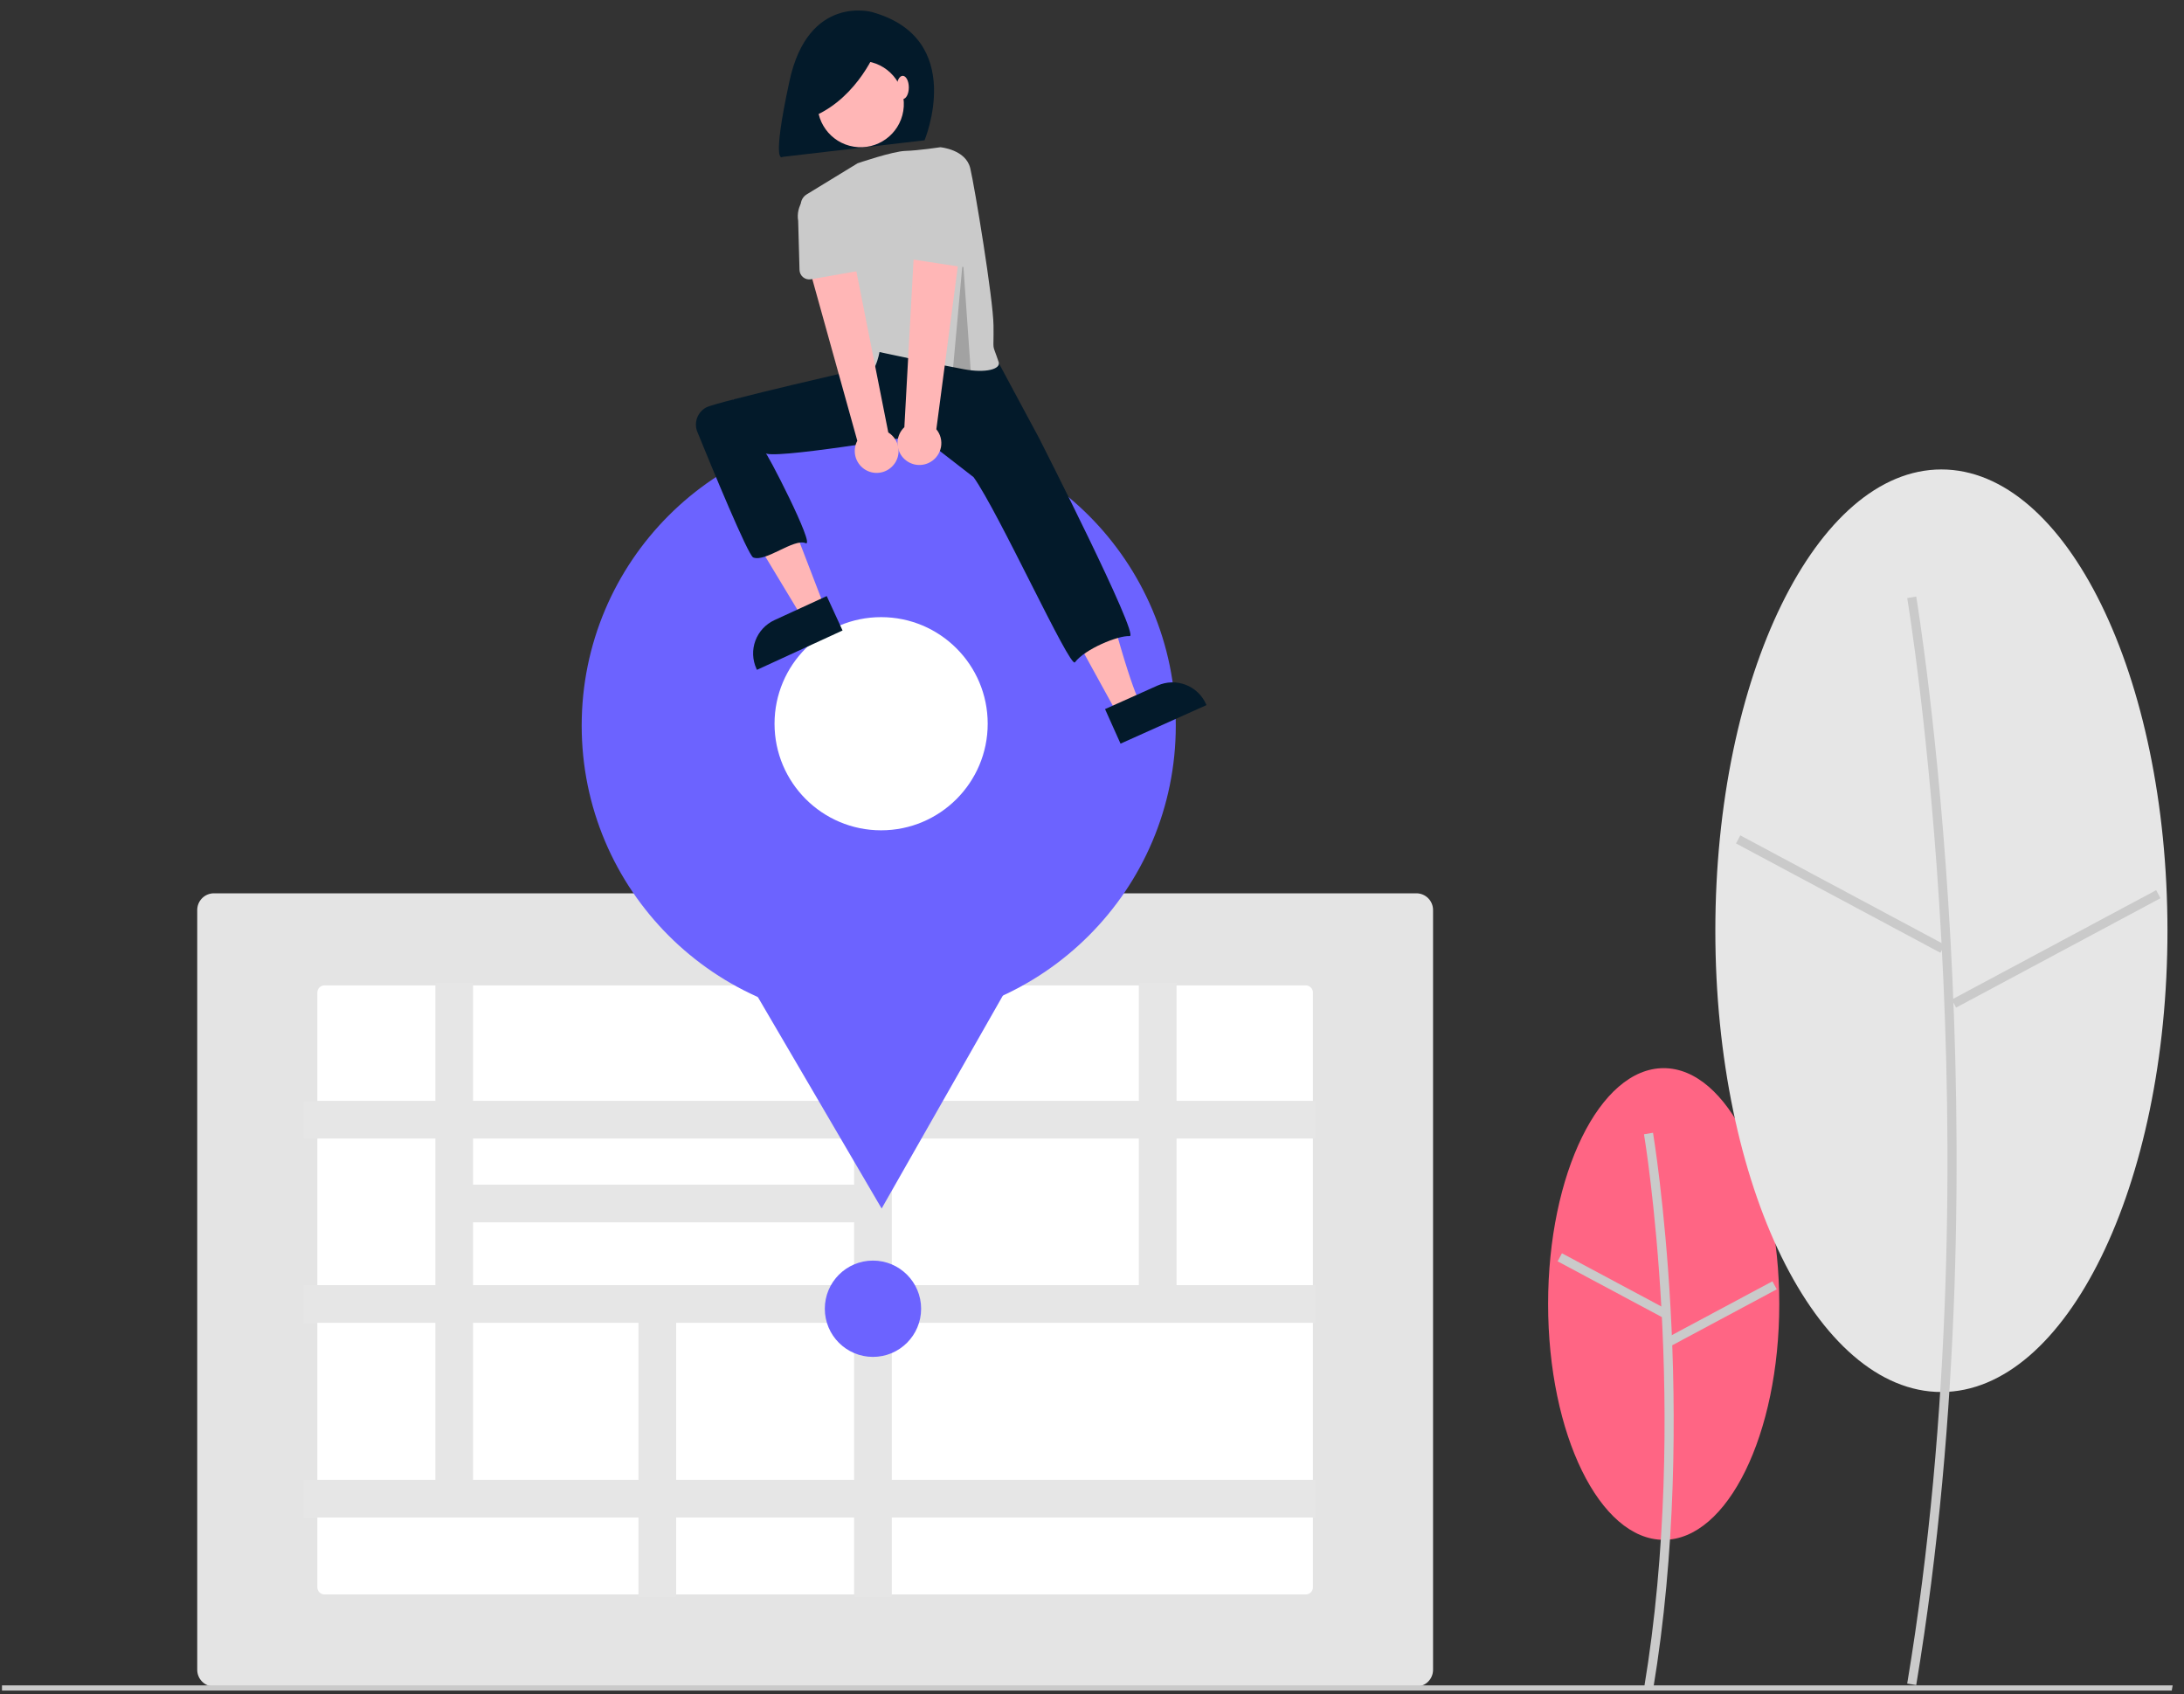 <svg xmlns="http://www.w3.org/2000/svg" width="156" height="121" viewBox="0 0 156 121" fill="none">
  <rect x="0" y="0" width="156" height="121" fill="#333333" stroke="none"/>
  <g clip-path="url(#clip0_275_2583)">
    <path d="M118.835 109.982C123.395 109.982 127.091 102.44 127.091 93.137C127.091 83.834 123.395 76.292 118.835 76.292C114.276 76.292 110.579 83.834 110.579 93.137C110.579 102.44 114.276 109.982 118.835 109.982Z" fill="#FF6584"/>
    <path d="M118.073 120.71C121.379 100.871 118.106 81.104 118.073 80.907L117.429 81.016C117.463 81.212 120.717 100.875 117.429 120.603L118.073 120.71Z" fill="#CACACA"/>
    <path d="M111.567 89.515L111.259 90.09L118.724 94.083L119.032 93.508L111.567 89.515Z" fill="#CACACA"/>
    <path d="M126.604 91.515L119.139 95.51L119.447 96.086L126.911 92.09L126.604 91.515Z" fill="#CACACA"/>
    <path d="M138.671 99.424C147.589 99.424 154.819 84.673 154.819 66.477C154.819 48.281 147.589 33.53 138.671 33.53C129.754 33.53 122.524 48.281 122.524 66.477C122.524 84.673 129.754 99.424 138.671 99.424Z" fill="#E6E6E6"/>
    <path d="M136.873 120.355C143.331 81.604 136.938 42.995 136.873 42.609L136.23 42.718C136.295 43.102 142.669 81.608 136.229 120.248L136.873 120.355Z" fill="#CACACA"/>
    <path d="M124.308 59.667L124 60.242L138.602 68.053L138.91 67.478L124.308 59.667Z" fill="#CACACA"/>
    <path d="M154.013 63.58L139.413 71.394L139.721 71.969L154.32 64.155L154.013 63.58Z" fill="#CACACA"/>
    <path d="M101.169 120.459H15.28C14.964 120.458 14.661 120.333 14.438 120.109C14.214 119.886 14.089 119.583 14.088 119.267V64.995C14.089 64.679 14.214 64.377 14.438 64.153C14.661 63.93 14.964 63.804 15.28 63.804H101.169C101.485 63.804 101.788 63.93 102.011 64.153C102.235 64.377 102.36 64.679 102.361 64.995V119.267C102.36 119.583 102.235 119.886 102.011 120.109C101.788 120.333 101.485 120.458 101.169 120.459Z" fill="#E4E4E4"/>
    <path d="M23.178 70.381C23.043 70.381 22.913 70.435 22.818 70.53C22.722 70.626 22.668 70.756 22.668 70.891V113.372C22.668 113.507 22.722 113.637 22.818 113.733C22.913 113.828 23.043 113.882 23.178 113.882H93.27C93.406 113.882 93.536 113.828 93.631 113.733C93.727 113.637 93.781 113.507 93.781 113.372V70.891C93.781 70.756 93.727 70.626 93.631 70.53C93.536 70.435 93.406 70.381 93.27 70.381H23.178Z" fill="white"/>
    <path d="M93.951 81.322V78.63H84.039V70.21H81.347V78.63H63.7V70.21H61.008V78.63H33.79V70.21H31.098V78.63H21.686V81.322H31.098V91.79H21.686V94.482H31.098V105.699H21.686V108.39H45.605V114.052H48.297V108.39H61.008V114.052H63.7V108.39H93.951V105.699H63.7V94.482H93.951V91.79H84.039V81.322H93.951ZM61.008 81.322V84.612H33.79V81.322H61.008ZM33.79 87.304H61.008V91.79H33.79V87.304ZM33.79 105.699V94.482H45.605V105.699H33.79ZM61.008 105.699H48.297V94.482H61.008V105.699ZM81.347 91.79H63.7V81.322H81.347V91.79Z" fill="#E6E6E6"/>
    <path d="M62.354 96.916C64.254 96.916 65.794 95.376 65.794 93.477C65.794 91.577 64.254 90.037 62.354 90.037C60.455 90.037 58.915 91.577 58.915 93.477C58.915 95.376 60.455 96.916 62.354 96.916Z" fill="#6C63FF"/>
    <path d="M155.124 120.75H0.142V120.379H155.191L155.124 120.75Z" fill="#CACACA"/>
    <path d="M62.767 73.043C74.485 73.043 83.985 63.544 83.985 51.825C83.985 40.107 74.485 30.607 62.767 30.607C51.048 30.607 41.549 40.107 41.549 51.825C41.549 63.544 51.048 73.043 62.767 73.043Z" fill="#6C63FF"/>
    <path d="M62.974 86.318L56.271 74.867L49.567 63.416L62.836 63.336L76.104 63.256L69.539 74.787L62.974 86.318Z" fill="#6C63FF"/>
    <path d="M62.937 59.305C67.141 59.305 70.55 55.897 70.55 51.692C70.55 47.488 67.141 44.079 62.937 44.079C58.733 44.079 55.324 47.488 55.324 51.692C55.324 55.897 58.733 59.305 62.937 59.305Z" fill="white"/>
    <path d="M62.276 0.859C62.276 0.859 57.736 -0.42 56.393 5.783C55.05 11.986 55.903 11.204 55.903 11.204L66.038 10.021C66.038 10.021 69.086 2.745 62.276 0.859Z" fill="#031A2A"/>
    <path d="M55.673 28.071C55.673 28.071 48.823 28.388 50.01 31.077C50.093 31.267 50.171 31.445 50.244 31.611C51.092 33.559 52.068 35.448 53.165 37.266L57.375 44.241L58.907 43.39L54.596 32.184L58.471 31.868L55.673 28.071Z" fill="#FFB6B6"/>
    <path d="M73.733 30.919L75.948 35.742C75.948 35.742 77.608 37.403 79.427 44.046C81.246 50.688 81.641 50.451 81.641 50.451L79.843 51.05L72.468 37.64L68.83 33.054L69.937 30.602L73.733 30.919Z" fill="#FFB6B6"/>
    <path d="M71.045 25.383L74.226 31.305C74.226 31.305 81.44 45.48 80.694 45.433C79.856 45.38 77.502 46.357 76.779 47.305C76.431 47.763 71.333 36.582 69.542 34.082L65.667 31.077C65.667 31.077 54.665 32.928 54.652 32.326C54.645 32.031 58.294 39.108 57.545 38.794C56.692 38.437 54.685 40.175 53.801 39.816C53.436 39.667 50.856 33.414 49.812 30.851C49.681 30.531 49.675 30.174 49.793 29.849C49.912 29.525 50.148 29.256 50.454 29.096C51.239 28.688 62.141 26.199 62.141 26.199L61.95 25.225L62.741 23.643L71.045 25.383Z" fill="#031A2A"/>
    <path d="M64.52 7.926C64.793 6.245 63.651 4.66 61.97 4.388C60.289 4.115 58.705 5.257 58.432 6.938C58.159 8.619 59.301 10.203 60.982 10.476C62.663 10.749 64.247 9.607 64.52 7.926Z" fill="#FFB6B6"/>
    <path d="M71.333 25.858C71.503 26.369 70.4 26.663 68.863 26.375C67.533 26.127 66.077 25.832 64.928 25.593C63.699 25.337 62.82 25.146 62.82 25.146C62.82 25.146 62.504 27.123 61.476 26.886C60.59 26.682 57.944 17.436 57.228 14.881C57.175 14.695 57.186 14.496 57.257 14.316C57.328 14.136 57.455 13.983 57.621 13.883L61.256 11.663C61.256 11.663 63.761 10.803 64.675 10.778C65.588 10.754 67.17 10.516 67.17 10.516C67.17 10.516 68.989 10.674 69.305 12.019C69.621 13.363 70.941 21.334 70.965 23.248C70.992 25.348 70.822 24.326 71.333 25.858Z" fill="#CACACA"/>
    <path d="M62.629 3.47C62.629 3.47 61.35 6.86 58.217 8.266L57.705 5.261L62.629 3.47Z" fill="#031A2A"/>
    <path d="M64.481 7.076C64.721 7.076 64.916 6.705 64.916 6.246C64.916 5.787 64.721 5.416 64.481 5.416C64.241 5.416 64.046 5.787 64.046 6.246C64.046 6.705 64.241 7.076 64.481 7.076Z" fill="#FFB6B6"/>
    <path d="M60.182 45.032L54.068 47.843L54.033 47.765C53.743 47.134 53.715 46.414 53.956 45.763C54.197 45.111 54.687 44.582 55.318 44.292L55.318 44.292L59.052 42.575L60.182 45.032Z" fill="#031A2A"/>
    <path d="M78.932 50.647L82.682 48.966C83.316 48.682 84.037 48.661 84.686 48.909C85.335 49.156 85.859 49.651 86.143 50.285L86.178 50.362L80.038 53.115L78.932 50.647Z" fill="#031A2A"/>
    <path opacity="0.2" d="M68.779 18.539L68.064 26.413L69.336 26.473L68.779 18.539Z" fill="black"/>
    <path d="M63.789 33.249C63.941 33.08 64.053 32.879 64.119 32.662C64.185 32.444 64.202 32.215 64.17 31.99C64.137 31.765 64.056 31.549 63.931 31.359C63.807 31.169 63.642 31.009 63.449 30.889L60.698 16.995L57.54 18.204L61.236 31.481C61.057 31.819 61.008 32.211 61.098 32.583C61.189 32.955 61.413 33.281 61.727 33.499C62.042 33.717 62.425 33.812 62.806 33.766C63.185 33.72 63.535 33.536 63.789 33.249Z" fill="#FFB6B6"/>
    <path d="M61.394 19.337L57.926 19.948C57.827 19.965 57.726 19.961 57.629 19.936C57.532 19.91 57.442 19.865 57.364 19.801C57.286 19.738 57.223 19.659 57.179 19.569C57.135 19.479 57.111 19.38 57.108 19.28L57.012 15.771C56.926 15.265 57.044 14.746 57.34 14.328C57.636 13.909 58.086 13.625 58.591 13.537C59.096 13.45 59.615 13.566 60.035 13.861C60.454 14.156 60.739 14.605 60.828 15.11L61.935 18.43C61.966 18.525 61.977 18.626 61.966 18.725C61.955 18.825 61.923 18.921 61.872 19.007C61.821 19.093 61.751 19.167 61.669 19.224C61.586 19.281 61.493 19.32 61.394 19.337Z" fill="#CACACA"/>
    <path d="M66.448 33.005C66.646 32.893 66.817 32.739 66.949 32.554C67.081 32.369 67.171 32.157 67.213 31.934C67.254 31.71 67.246 31.48 67.189 31.26C67.132 31.04 67.027 30.835 66.882 30.66L68.733 16.618L65.353 16.75L64.597 30.511C64.319 30.774 64.147 31.13 64.113 31.511C64.08 31.892 64.187 32.273 64.415 32.58C64.643 32.887 64.976 33.1 65.351 33.179C65.726 33.257 66.116 33.195 66.448 33.005Z" fill="#FFB6B6"/>
    <path d="M68.641 19.059L65.16 18.526C65.061 18.511 64.966 18.474 64.882 18.419C64.799 18.364 64.728 18.292 64.675 18.207C64.621 18.122 64.587 18.026 64.574 17.927C64.561 17.828 64.57 17.727 64.599 17.631L65.634 14.276C65.714 13.77 65.992 13.316 66.407 13.014C66.822 12.713 67.339 12.588 67.845 12.667C68.352 12.746 68.806 13.023 69.109 13.437C69.412 13.85 69.538 14.367 69.46 14.874L69.444 18.373C69.443 18.474 69.421 18.573 69.379 18.663C69.337 18.754 69.275 18.835 69.199 18.9C69.123 18.965 69.034 19.013 68.937 19.041C68.841 19.068 68.74 19.074 68.641 19.059Z" fill="#CACACA"/>
  </g>
  <defs>
    <clipPath id="clip0_275_2583">
      <rect width="155.049" height="120" fill="white" transform="translate(0.142 0.75)"/>
    </clipPath>
  </defs>
</svg>